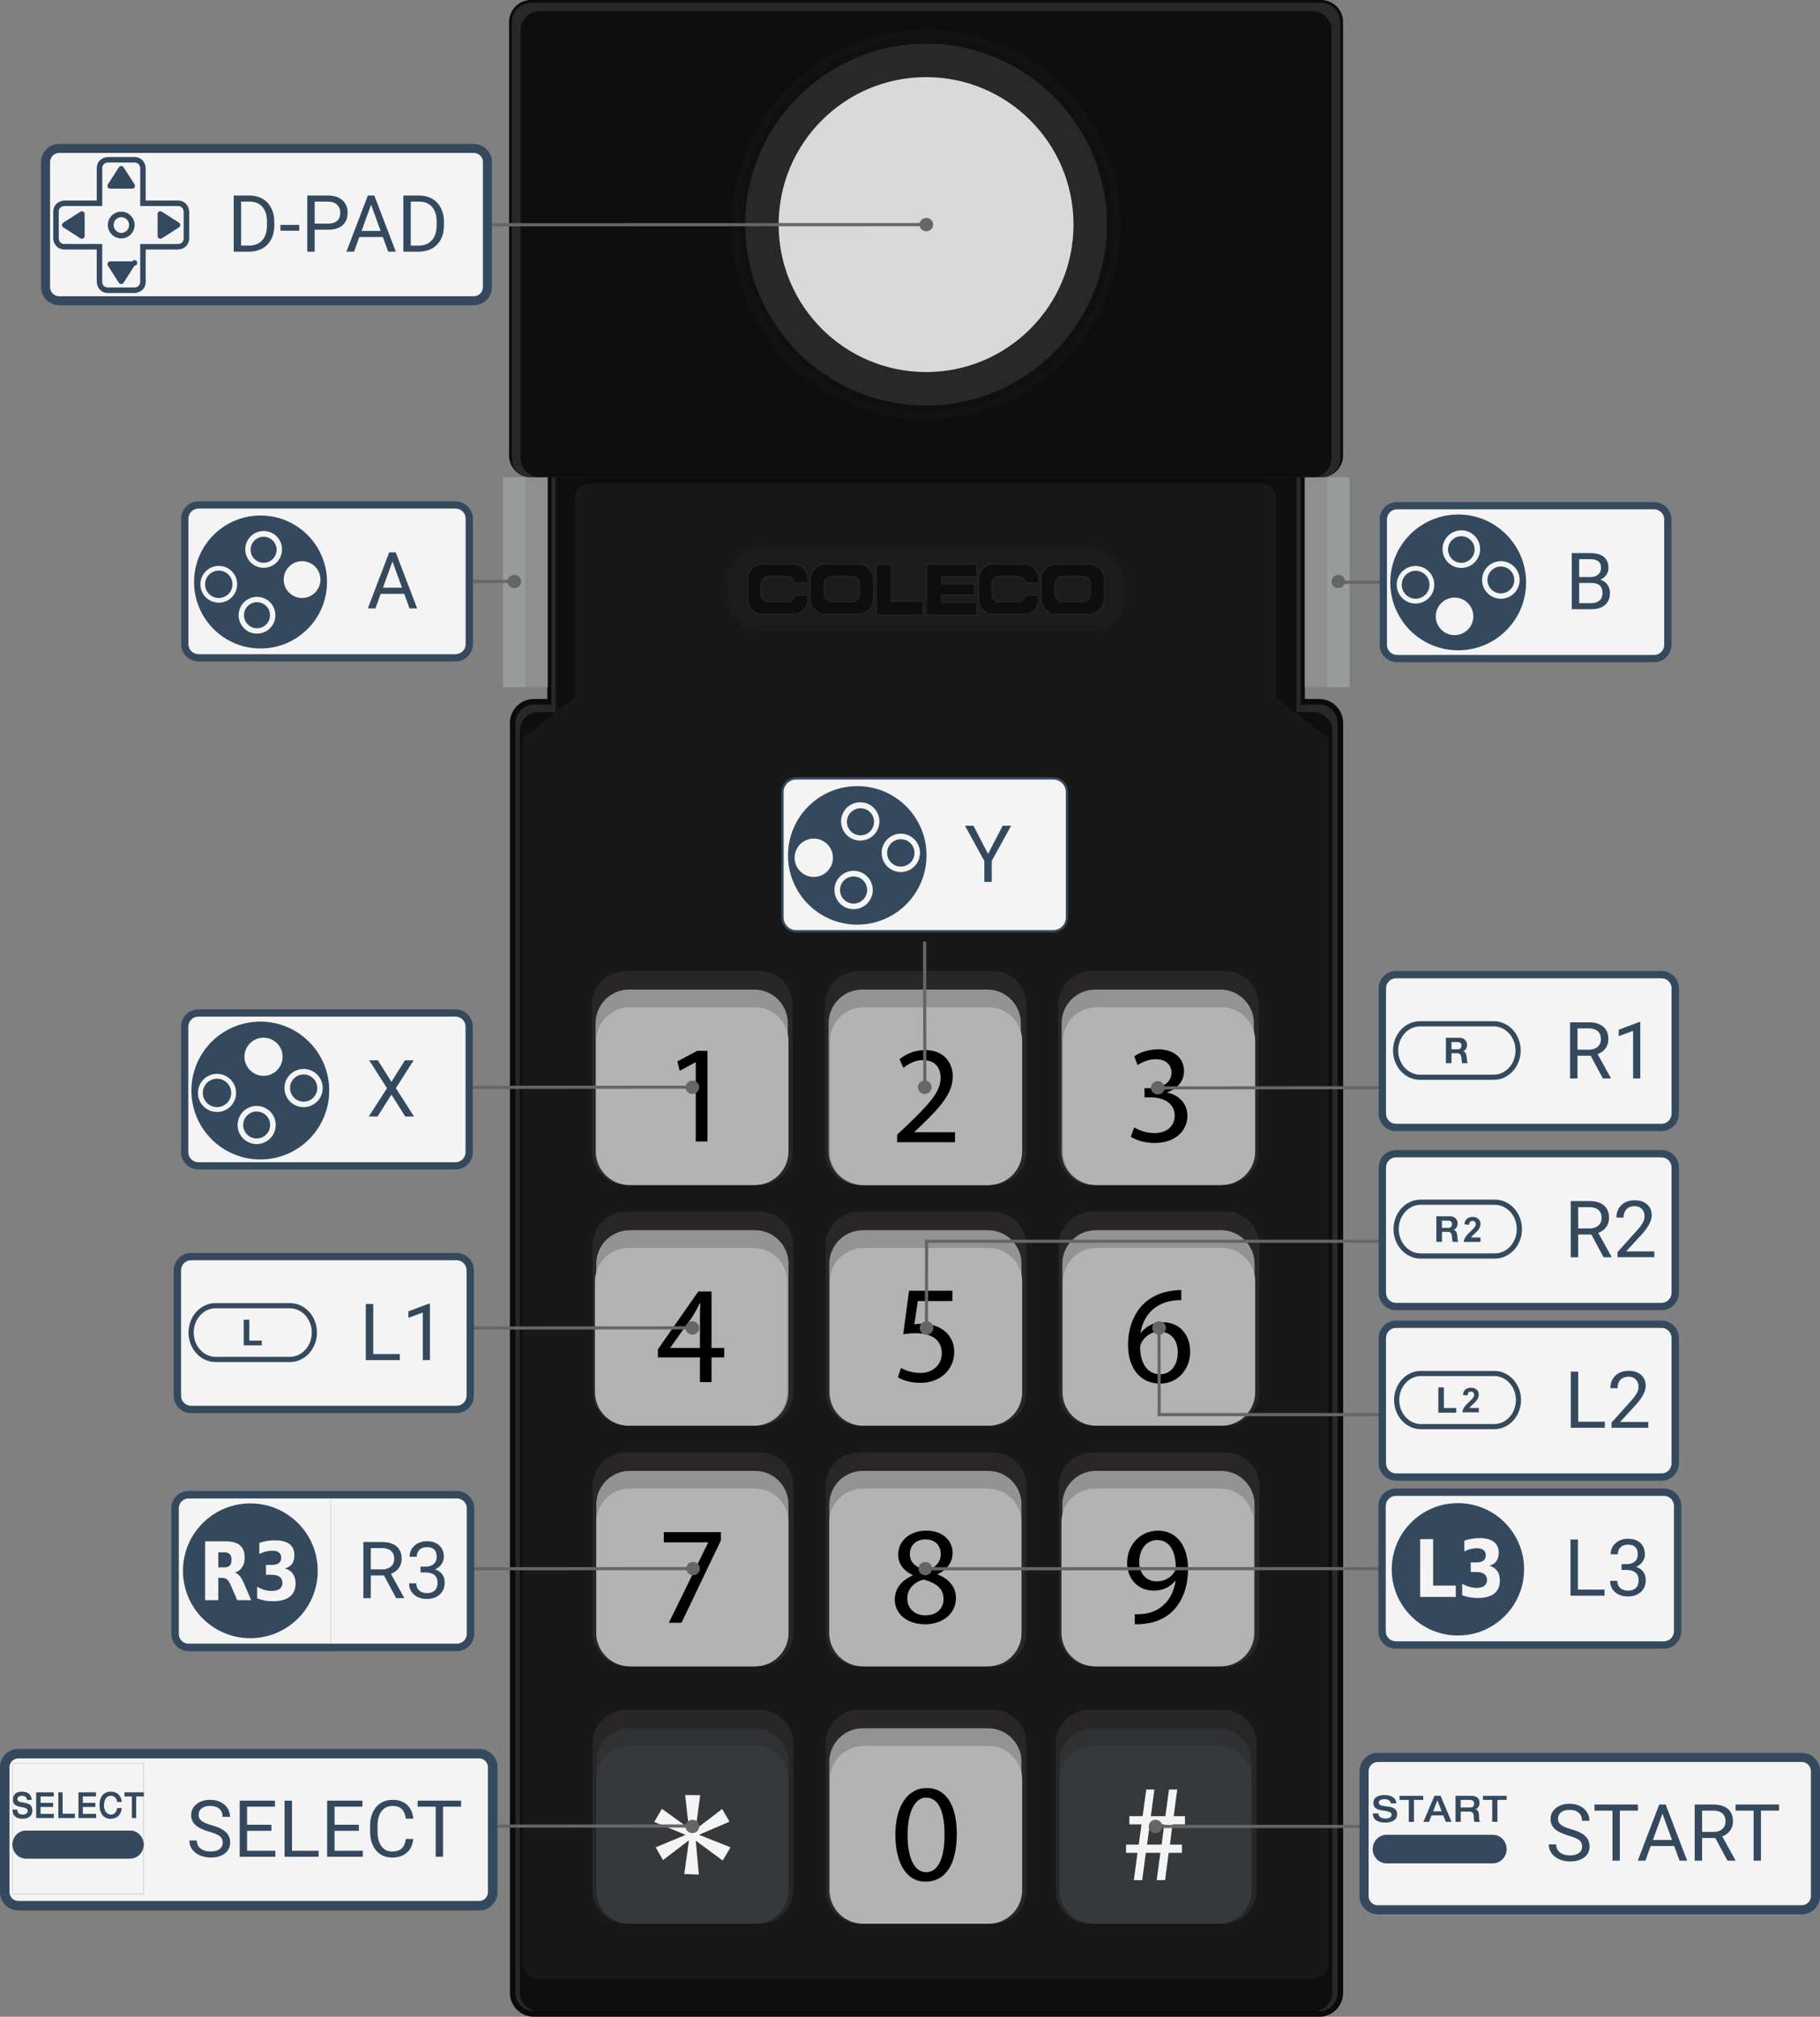 <svg enable-background="new 0 0 653.052 723.5" viewBox="0 0 653.052 723.5" xmlns="http://www.w3.org/2000/svg" xmlns:xlink="http://www.w3.org/1999/xlink"><rect x="0" y="0" width="653.052" height="723.5" fill="#808080" stroke="none"/><clipPath id="a"><path d="m68.543 366.495h49.542v49.542h-49.542z"/></clipPath><clipPath id="b"><path d="m68.543 366.495h49.542v49.542h-49.542z"/></clipPath><clipPath id="c"><path d="m69.505 184.934h47.789v47.788h-47.789z"/></clipPath><clipPath id="d"><path d="m69.505 184.934h47.789v47.788h-47.789z"/></clipPath><clipPath id="e"><path d="m498.731 184.575h48.807v48.807h-48.807z"/></clipPath><clipPath id="f"><path d="m498.731 184.575h48.807v48.807h-48.807z"/></clipPath><clipPath id="g"><path d="m282.623 282.01h49.787v49.786h-49.787z"/></clipPath><clipPath id="h"><path d="m282.623 282.01h49.787v49.786h-49.787z"/></clipPath><path d="m191.583 723.5c-4.756 0-8.625-3.869-8.625-8.625v-455.5c0-4.756 3.869-8.625 8.625-8.625h281.75c4.756 0 8.625 3.869 8.625 8.625v455.5c0 4.756-3.869 8.625-8.625 8.625z" fill="#0b0b0b"/><path d="m473.333 721.5h-281.75c-3.644 0-6.625-2.981-6.625-6.625v-455.5c0-3.644 2.981-6.625 6.625-6.625h281.75c3.644 0 6.625 2.981 6.625 6.625v455.5c0 3.644-2.981 6.625-6.625 6.625z" fill="#282828"/><path d="m180.541 171.25h8v75.25h-8z" fill="#989d9b"/><path d="m196.375 168.25h271.833v91.863h-271.833z" fill="#0b0b0b"/><path d="m197.875 169.75h268.833v88.863h-268.833z" fill="#282828"/><path d="m199.375 171.25h265.833v85.863h-265.833z" fill="#0e0e0e"/><path d="m182.666 163.375v-155.5c0-4.349 3.526-7.875 7.875-7.875h283.5c4.349 0 7.875 3.526 7.875 7.875v155.5c0 4.349-3.526 7.875-7.875 7.875h-283.5c-4.349 0-7.875-3.526-7.875-7.875z" fill="#0b0b0b"/><path d="m474.041 171.25h-283.5c-3.781 0-6.875-3.094-6.875-6.875v-156.5c0-3.781 3.094-6.875 6.875-6.875h283.5c3.781 0 6.875 3.094 6.875 6.875v156.5c0 3.781-3.093 6.875-6.875 6.875z" fill="#282828"/><path d="m470.916 171.25h-277.25c-3.781 0-6.875-3.094-6.875-6.875v-153.5c0-3.781 3.094-6.875 6.875-6.875h277.25c3.781 0 6.875 3.094 6.875 6.875v153.5c0 3.781-3.093 6.875-6.875 6.875z" fill="#0e0e0e"/><path d="m332.291 150.469c-38.543 0-69.9-31.357-69.9-69.9s31.357-69.9 69.9-69.9 69.9 31.357 69.9 69.9-31.357 69.9-69.9 69.9z" fill="#121212"/><path d="m332.291 147.469c-36.889 0-66.9-30.011-66.9-66.9s30.011-66.9 66.9-66.9 66.9 30.011 66.9 66.9-30.011 66.9-66.9 66.9z" fill="#0a0a0a"/><path d="m332.291 147.469c-36.889 0-66.9-30.011-66.9-66.9s30.011-66.9 66.9-66.9 66.9 30.011 66.9 66.9-30.011 66.9-66.9 66.9z" fill="#101010"/><path d="m332.291 145.462c-35.782 0-64.893-29.111-64.893-64.893s29.111-64.893 64.893-64.893 64.893 29.111 64.893 64.893c.001 35.782-29.111 64.893-64.893 64.893z" fill="#282829"/><circle cx="332.291" cy="80.569" fill="#d8d9d8" r="52.9"/><path d="m188.541 171.25h8v75.25h-8z" fill="#8e8f8e"/><path d="m476.208 171.25h8v75.25h-8z" fill="#989d9b"/><path d="m468.208 171.25h8v75.25h-8z" fill="#8e8f8e"/><path d="m471.416 721.5h-278.25c-3.644 0-6.625-2.981-6.625-6.625v-452.75c0-3.644 2.981-6.625 6.625-6.625h278.25c3.644 0 6.625 2.981 6.625 6.625v452.75c0 3.644-2.981 6.625-6.625 6.625z" fill="#0e0e0e"/><path d="m206.291 250.125v-71.875c.008-2.62 2.13-4.742 4.75-4.75h242c2.62.008 4.742 2.13 4.75 4.75v71.875l18.833 14.708v439.583c0 2.979-2.438 5.417-5.417 5.417h-278.332c-2.979 0-5.417-2.438-5.417-5.417v-439.583z" fill="#181818"/><path d="m272.425 425.109h-48c-6.6 0-12-5.4-12-12v-52.75c0-6.6 5.4-12 12-12h48c6.6 0 12 5.4 12 12v52.75c0 6.6-5.4 12-12 12z" fill="#282627"/><path d="m270.675 425.109h-44.964c-6.6 0-12-5.4-12-12v-46.112c0-6.6 5.4-12 12-12h44.964c6.6 0 12 5.4 12 12v46.112c0 6.6-5.4 12-12 12z" fill="#939393"/><path d="m270.925 425.109h-44.964c-6.6 0-12-5.4-12-12v-39.75c0-6.6 5.4-12 12-12h44.964c6.6 0 12 5.4 12 12v39.75c0 6.6-5.4 12-12 12z" fill="#b3b3b3"/><path d="m249.643 381.083h-.099l-5.651 3.05-.85-3.349 7.1-3.801h3.701v32.502h-4.201z"/><path d="m356.291 425.109h-48c-6.6 0-12-5.4-12-12v-52.75c0-6.6 5.4-12 12-12h48c6.6 0 12 5.4 12 12v52.75c0 6.6-5.4 12-12 12z" fill="#282627"/><path d="m354.541 425.109h-44.964c-6.6 0-12-5.4-12-12v-46.112c0-6.6 5.4-12 12-12h44.964c6.6 0 12 5.4 12 12v46.112c0 6.6-5.4 12-12 12z" fill="#939393"/><path d="m354.541 425.109h-44.964c-6.6 0-12-5.4-12-12v-39.75c0-6.6 5.4-12 12-12h44.964c6.6 0 12 5.4 12 12v39.75c0 6.6-5.4 12-12 12z" fill="#b3b3b3"/><path d="m356.041 425.109h-48c-6.6 0-12-5.4-12-12v-52.75c0-6.6 5.4-12 12-12h48c6.6 0 12 5.4 12 12v52.75c0 6.6-5.4 12-12 12z" fill="#282627"/><path d="m354.291 425.109h-44.964c-6.6 0-12-5.4-12-12v-46.112c0-6.6 5.4-12 12-12h44.964c6.6 0 12 5.4 12 12v46.112c0 6.6-5.4 12-12 12z" fill="#939393"/><path d="m354.773 425.109h-44.964c-6.6 0-12-5.4-12-12v-39.75c0-6.6 5.4-12 12-12h44.964c6.6 0 12 5.4 12 12v39.75c0 6.6-5.4 12-12 12z" fill="#b3b3b3"/><path d="m321.916 409.76v-2.7l3.5-3.3c8.251-7.9 12.051-12.15 12.101-17.051 0-3.301-1.6-6.4-6.45-6.4-2.95 0-5.4 1.55-6.9 2.8l-1.4-3.101c2.251-1.899 5.451-3.3 9.201-3.3 7 0 9.9 4.8 9.9 9.45 0 6.001-4.351 10.851-11.15 17.451l-2.601 2.45v.1h14.551v3.601z"/><path d="m439.658 425.109h-48c-6.6 0-12-5.4-12-12v-52.75c0-6.6 5.4-12 12-12h48c6.6 0 12 5.4 12 12v52.75c0 6.6-5.4 12-12 12z" fill="#282627"/><path d="m437.908 425.109h-44.964c-6.6 0-12-5.4-12-12v-46.112c0-6.6 5.4-12 12-12h44.964c6.6 0 12 5.4 12 12v46.112c0 6.6-5.4 12-12 12z" fill="#939393"/><path d="m438.39 425.109h-44.964c-6.6 0-12-5.4-12-12v-39.75c0-6.6 5.4-12 12-12h44.964c6.6 0 12 5.4 12 12v39.75c0 6.6-5.4 12-12 12z" fill="#b3b3b3"/><path d="m406.957 404.434c1.25.801 4.101 2.051 7.201 2.051 5.65 0 7.4-3.601 7.351-6.301-.051-4.55-4.15-6.5-8.401-6.5h-2.45v-3.3h2.45c3.2 0 7.251-1.65 7.251-5.501 0-2.6-1.65-4.9-5.7-4.9-2.601 0-5.101 1.15-6.501 2.15l-1.149-3.2c1.7-1.25 5-2.5 8.5-2.5 6.4 0 9.351 3.8 9.351 7.75 0 3.4-2.05 6.201-6.05 7.701v.1c4 .75 7.25 3.75 7.25 8.301 0 5.2-4.101 9.75-11.851 9.75-3.65 0-6.851-1.149-8.45-2.25z"/><path d="m272.675 511.442h-48c-6.6 0-12-5.4-12-12v-52.75c0-6.6 5.4-12 12-12h48c6.6 0 12 5.4 12 12v52.75c0 6.6-5.4 12-12 12z" fill="#282627"/><path d="m270.925 511.442h-44.964c-6.6 0-12-5.4-12-12v-46.112c0-6.6 5.4-12 12-12h44.964c6.6 0 12 5.4 12 12v46.112c0 6.6-5.4 12-12 12z" fill="#939393"/><path d="m270.441 511.442h-44.964c-6.6 0-12-5.4-12-12v-39.75c0-6.6 5.4-12 12-12h44.964c6.6 0 12 5.4 12 12v39.75c0 6.6-5.4 12-12 12z" fill="#b3b3b3"/><path d="m251.159 495.818v-8.851h-15.101v-2.899l14.501-20.752h4.75v20.251h4.551v3.4h-4.551v8.851zm0-12.251v-10.9c0-1.7.051-3.4.15-5.101l-.15-.05c-1 1.95-1.8 3.351-2.7 4.851l-7.95 11.101v.1h10.65z"/><path d="m356.291 511.442h-48c-6.6 0-12-5.4-12-12v-52.75c0-6.6 5.4-12 12-12h48c6.6 0 12 5.4 12 12v52.75c0 6.6-5.4 12-12 12z" fill="#282627"/><path d="m354.541 511.442h-44.964c-6.6 0-12-5.4-12-12v-46.112c0-6.6 5.4-12 12-12h44.964c6.6 0 12 5.4 12 12v46.112c0 6.6-5.4 12-12 12z" fill="#939393"/><path d="m354.773 511.442h-44.964c-6.6 0-12-5.4-12-12v-39.75c0-6.6 5.4-12 12-12h44.964c6.6 0 12 5.4 12 12v39.75c0 6.6-5.4 12-12 12z" fill="#b3b3b3"/><path d="m341.742 466.742h-12.4l-1.251 8.351c.751-.1 1.45-.2 2.65-.2 2.5 0 5.001.551 7.001 1.75 2.5 1.45 4.65 4.301 4.65 8.351 0 6.351-5.051 11.101-12.102 11.101-3.55 0-6.55-1-8.1-2l1.1-3.351c1.35.801 4 1.801 7 1.801 4.101 0 7.651-2.7 7.651-7.051 0-4.2-2.851-7.2-9.351-7.2-1.851 0-3.301.2-4.501.351l2.101-15.602h15.551v3.699z"/><path d="m439.908 511.442h-48c-6.6 0-12-5.4-12-12v-52.75c0-6.6 5.4-12 12-12h48c6.6 0 12 5.4 12 12v52.75c0 6.6-5.4 12-12 12z" fill="#282627"/><path d="m438.158 511.442h-44.964c-6.6 0-12-5.4-12-12v-46.112c0-6.6 5.4-12 12-12h44.964c6.6 0 12 5.4 12 12v46.112c0 6.6-5.4 12-12 12z" fill="#939393"/><path d="m438.39 511.442h-44.964c-6.6 0-12-5.4-12-12v-39.75c0-6.6 5.4-12 12-12h44.964c6.6 0 12 5.4 12 12v39.75c0 6.6-5.4 12-12 12z" fill="#b3b3b3"/><path d="m423.858 466.398c-.949 0-2 0-3.3.25-6.9 1.1-10.551 6.15-11.301 11.551h.101c1.55-2.15 4.3-3.851 7.9-3.851 5.75 0 9.801 4.2 9.801 10.551 0 5.95-4.051 11.45-10.852 11.45-6.9 0-11.45-5.4-11.45-13.851 0-6.351 2.25-11.45 5.5-14.65 2.7-2.65 6.301-4.301 10.401-4.801 1.3-.2 2.35-.3 3.199-.25zm-1.25 18.751c0-4.65-2.649-7.45-6.7-7.45-2.65 0-5.15 1.649-6.351 4-.295.59-.448 1.24-.449 1.9.1 5.399 2.55 9.4 7.15 9.4 3.8.001 6.35-3.199 6.35-7.85z"/><path d="m272.675 597.776h-48c-6.6 0-12-5.4-12-12v-52.75c0-6.6 5.4-12 12-12h48c6.6 0 12 5.4 12 12v52.75c0 6.6-5.4 12-12 12z" fill="#282627"/><path d="m270.925 597.776h-44.964c-6.6 0-12-5.4-12-12v-46.112c0-6.6 5.4-12 12-12h44.964c6.6 0 12 5.4 12 12v46.112c0 6.6-5.4 12-12 12z" fill="#939393"/><path d="m270.925 597.776h-44.964c-6.6 0-12-5.4-12-12v-39.75c0-6.6 5.4-12 12-12h44.964c6.6 0 12 5.4 12 12v39.75c0 6.6-5.4 12-12 12z" fill="#b3b3b3"/><path d="m258.694 549.65v2.9l-14.152 29.602h-4.55l14.101-28.752v-.1h-15.9v-3.65z"/><path d="m356.291 597.776h-48c-6.6 0-12-5.4-12-12v-52.75c0-6.6 5.4-12 12-12h48c6.6 0 12 5.4 12 12v52.75c0 6.6-5.4 12-12 12z" fill="#282627"/><path d="m354.541 597.776h-44.964c-6.6 0-12-5.4-12-12v-46.112c0-6.6 5.4-12 12-12h44.964c6.6 0 12 5.4 12 12v46.112c0 6.6-5.4 12-12 12z" fill="#939393"/><path d="m354.523 597.776h-44.964c-6.6 0-12-5.4-12-12v-39.75c0-6.6 5.4-12 12-12h44.964c6.6 0 12 5.4 12 12v39.75c0 6.6-5.4 12-12 12z" fill="#b3b3b3"/><path d="m321.066 573.901c0-4.05 2.449-6.95 6.4-8.7v-.2c-3.601-1.65-5.201-4.45-5.201-7.25 0-5.101 4.4-8.651 10.101-8.651 6.301 0 9.451 3.951 9.451 8.001 0 2.75-1.351 5.7-5.351 7.601v.149c4.051 1.551 6.551 4.501 6.551 8.401 0 5.7-4.851 9.45-11.101 9.45-6.751 0-10.85-4.05-10.85-8.801zm17.501-.199c0-3.9-2.751-5.851-7.15-7.051-3.801 1.05-5.851 3.6-5.851 6.7-.15 3.25 2.35 6.15 6.5 6.15 3.95.001 6.501-2.45 6.501-5.799zm-12.102-16.252c-.05 3.251 2.45 5.001 6.201 6.001 2.8-.95 4.9-2.95 4.9-5.9 0-2.601-1.501-5.301-5.501-5.301-3.599 0-5.6 2.4-5.6 5.2z"/><path d="m439.908 597.776h-48c-6.6 0-12-5.4-12-12v-52.75c0-6.6 5.4-12 12-12h48c6.6 0 12 5.4 12 12v52.75c0 6.6-5.4 12-12 12z" fill="#282627"/><path d="m438.158 597.776h-44.964c-6.6 0-12-5.4-12-12v-46.112c0-6.6 5.4-12 12-12h44.964c6.6 0 12 5.4 12 12v46.112c0 6.6-5.4 12-12 12z" fill="#939393"/><path d="m437.836 597.776h-44.964c-6.6 0-12-5.4-12-12v-39.75c0-6.6 5.4-12 12-12h44.964c6.6 0 12 5.4 12 12v39.75c0 6.6-5.4 12-12 12z" fill="#b3b3b3"/><path d="m407.18 579.068c.949.101 2.05 0 3.55-.149 2.5-.351 4.95-1.4 6.801-3.15 2.149-1.95 3.7-4.801 4.3-8.65h-.15c-1.85 2.25-4.399 3.5-7.7 3.5-5.8 0-9.551-4.4-9.551-9.951 0-6.15 4.45-11.551 11.101-11.551s10.751 5.4 10.751 13.701c0 7.15-2.4 12.151-5.601 15.251-2.5 2.45-5.95 3.95-9.45 4.351-1.601.25-3.05.3-4.05.25zm1.599-18.652c0 4.001 2.45 6.9 6.301 6.9 2.899 0 5.2-1.5 6.35-3.45.2-.399.45-.85.45-1.6 0-5.551-2.1-9.801-6.7-9.801-3.75.001-6.401 3.302-6.401 7.951z"/><path d="m272.675 690.109h-48c-6.6 0-12-5.4-12-12v-52.75c0-6.6 5.4-12 12-12h48c6.6 0 12 5.4 12 12v52.75c0 6.6-5.4 12-12 12z" fill="#282627"/><path d="m270.925 690.109h-44.964c-6.6 0-12-5.4-12-12v-46.112c0-6.6 5.4-12 12-12h44.964c6.6 0 12 5.4 12 12v46.112c0 6.6-5.4 12-12 12z" fill="#2f3133"/><path d="m270.925 690.109h-44.964c-6.6 0-12-5.4-12-12v-39.75c0-6.6 5.4-12 12-12h44.964c6.6 0 12 5.4 12 12v39.75c0 6.6-5.4 12-12 12z" fill="#36393b"/><path d="m251.243 643.999-1.611 11.948.116.202 9.368-7.2 2.638 4.569-10.842 4.646.077.134 11.143 4.407-2.809 4.756-9.527-7.039-.134.077 1.101 11.994-5.225-.208 1.65-11.881-.078-.134-9.205 7.017-2.638-4.568 10.546-4.387-.011-.174-11.047-4.55 2.74-4.717 9.518 6.866.134-.077-1.292-11.705z" fill="#f4f4f4"/><path d="m356.291 690.109h-48c-6.6 0-12-5.4-12-12v-52.75c0-6.6 5.4-12 12-12h48c6.6 0 12 5.4 12 12v52.75c0 6.6-5.4 12-12 12z" fill="#282627"/><path d="m354.541 690.109h-44.964c-6.6 0-12-5.4-12-12v-46.112c0-6.6 5.4-12 12-12h44.964c6.6 0 12 5.4 12 12v46.112c0 6.6-5.4 12-12 12z" fill="#939393"/><path d="m354.773 690.109h-44.964c-6.6 0-12-5.4-12-12v-39.75c0-6.6 5.4-12 12-12h44.964c6.6 0 12 5.4 12 12v39.75c0 6.6-5.4 12-12 12z" fill="#b3b3b3"/><path d="m343.317 657.884c0 11.05-4.101 17.15-11.301 17.15-6.351 0-10.65-5.95-10.751-16.7 0-10.901 4.7-16.901 11.301-16.901 6.851 0 10.751 6.101 10.751 16.451zm-17.651.5c0 8.45 2.601 13.25 6.601 13.25 4.5 0 6.65-5.25 6.65-13.55 0-8.001-2.05-13.201-6.601-13.201-3.849 0-6.65 4.651-6.65 13.501z"/><path d="m438.858 690.109h-48c-6.6 0-12-5.4-12-12v-52.75c0-6.6 5.4-12 12-12h48c6.6 0 12 5.4 12 12v52.75c0 6.6-5.4 12-12 12z" fill="#282627"/><path d="m437.108 690.109h-44.964c-6.6 0-12-5.4-12-12v-46.112c0-6.6 5.4-12 12-12h44.964c6.6 0 12 5.4 12 12v46.112c0 6.6-5.4 12-12 12z" fill="#2f3133"/><path d="m437.108 690.109h-44.964c-6.6 0-12-5.4-12-12v-39.75c0-6.6 5.4-12 12-12h44.964c6.6 0 12 5.4 12 12v39.75c0 6.6-5.4 12-12 12z" fill="#36393b"/><path d="m406.851 674.485 1.3-9.801h-4.1v-2.95h4.55l1-7.25h-4.351v-2.95h4.751l1.3-9.551h2.9l-1.25 9.551h5.2l1.3-9.551h2.95l-1.25 9.551h4.05v2.95h-4.5l-.899 7.25h4.3v2.95h-4.75l-1.301 9.801h-3l1.3-9.801h-5.2l-1.3 9.801zm9.95-12.751.95-7.25h-5.2l-.95 7.25z" fill="#f4f4f4"/><path d="m196.375 252.75h1.5v2.75h-1.5zm270.333 0h1.5v2.75h-1.5z" fill="#282828"/><path d="m391.208 226.5h-117.833c-6.6 0-12-5.4-12-12v-6c0-6.6 5.4-12 12-12h117.833c6.6 0 12 5.4 12 12v6c0 6.6-5.4 12-12 12z" fill="#1c1c1c"/><path d="m314.153 220.933v-18.84h5.998v13.373h11.35v5.467z" fill="#232323"/><path d="m319.651 215.966h11.35v4.467h-16.348v-17.84h4.998z" fill="#0e0e0e"/><path d="m332.1 220.933v-18.84h18.728v5.066h-12.73v2.049h11.843v4.53h-11.843v2.156h12.73v5.039z" fill="#232323"/><path d="m332.6 202.593h17.727v4.066h-12.729v3.049h11.843v3.53h-11.843v3.156h12.729v4.039h-17.727z" fill="#0e0e0e"/><path d="m295.966 220.638c-3.036 0-5.506-2.646-5.506-5.9v-6.771c0-3.253 2.47-5.9 5.506-5.9h12.237c3.036 0 5.506 2.647 5.506 5.9v6.771c0 3.253-2.47 5.9-5.506 5.9zm2.424-13.571c-1.301 0-2.36 1.16-2.36 2.586v3.4c0 1.426 1.059 2.585 2.36 2.585h7.39c1.302 0 2.361-1.16 2.361-2.585v-3.4c0-1.426-1.059-2.586-2.361-2.586z" fill="#232323"/><path d="m308.203 202.567h-12.237c-2.765 0-5.006 2.418-5.006 5.4v6.771c0 2.982 2.241 5.4 5.006 5.4h12.237c2.765 0 5.006-2.418 5.006-5.4v-6.771c0-2.982-2.241-5.4-5.006-5.4zm.437 10.486c0 1.704-1.281 3.086-2.861 3.086h-7.39c-1.58 0-2.861-1.382-2.861-3.086v-3.4c0-1.704 1.281-3.086 2.861-3.086h7.39c1.58 0 2.861 1.382 2.861 3.086z" fill="#0e0e0e"/><path d="m273.297 220.638c-2.899 0-5.257-2.646-5.257-5.9v-6.771c0-3.253 2.358-5.9 5.257-5.9h11.627c2.898 0 5.257 2.647 5.257 5.9v1.457h-5.325l-.084-.396c-.247-1.155-1.131-1.962-2.15-1.962h-7.022c-1.223 0-2.218 1.16-2.218 2.586v3.4c0 1.426.995 2.585 2.218 2.585h7.022c1.019 0 1.903-.807 2.15-1.961l.084-.396h5.325v1.457c0 3.253-2.358 5.9-5.257 5.9z" fill="#232323"/><path d="m285.261 213.781c-.289 1.352-1.359 2.357-2.639 2.357h-7.022c-1.501 0-2.718-1.382-2.718-3.086v-3.4c0-1.704 1.217-3.086 2.718-3.086h7.022c1.28 0 2.35 1.005 2.639 2.357h4.421v-.957c0-2.982-2.13-5.4-4.757-5.4h-11.628c-2.627 0-4.757 2.418-4.757 5.4v6.771c0 2.982 2.13 5.4 4.757 5.4h11.628c2.627 0 4.757-2.418 4.757-5.4v-.957h-4.421z" fill="#0e0e0e"/><path d="m378.8 220.638c-3.036 0-5.507-2.646-5.507-5.9v-6.771c0-3.253 2.471-5.9 5.507-5.9h12.236c3.036 0 5.506 2.647 5.506 5.9v6.771c0 3.253-2.47 5.9-5.506 5.9zm2.423-13.571c-1.302 0-2.36 1.16-2.36 2.586v3.4c0 1.426 1.059 2.585 2.36 2.585h7.39c1.302 0 2.361-1.16 2.361-2.585v-3.4c0-1.426-1.06-2.586-2.361-2.586z" fill="#232323"/><path d="m391.036 202.567h-12.237c-2.765 0-5.006 2.418-5.006 5.4v6.771c0 2.982 2.241 5.4 5.006 5.4h12.237c2.765 0 5.006-2.418 5.006-5.4v-6.771c.001-2.982-2.241-5.4-5.006-5.4zm.438 10.486c0 1.704-1.281 3.086-2.861 3.086h-7.39c-1.58 0-2.861-1.382-2.861-3.086v-3.4c0-1.704 1.281-3.086 2.861-3.086h7.39c1.58 0 2.861 1.382 2.861 3.086z" fill="#0e0e0e"/><path d="m356.13 220.638c-2.898 0-5.257-2.646-5.257-5.9v-6.771c0-3.253 2.358-5.9 5.257-5.9h11.628c2.898 0 5.257 2.647 5.257 5.9v1.457h-5.325l-.085-.396c-.247-1.155-1.131-1.962-2.149-1.962h-7.022c-1.223 0-2.218 1.16-2.218 2.586v3.4c0 1.426.995 2.585 2.218 2.585h7.022c1.019 0 1.902-.807 2.149-1.961l.085-.396h5.325v1.457c0 3.253-2.358 5.9-5.257 5.9z" fill="#232323"/><path d="m368.094 213.781c-.289 1.352-1.359 2.357-2.639 2.357h-7.022c-1.501 0-2.718-1.382-2.718-3.086v-3.4c0-1.704 1.217-3.086 2.718-3.086h7.022c1.28 0 2.35 1.005 2.639 2.357h4.421v-.957c0-2.982-2.13-5.4-4.757-5.4h-11.628c-2.627 0-4.757 2.418-4.757 5.4v6.771c0 2.982 2.13 5.4 4.757 5.4h11.628c2.627 0 4.757-2.418 4.757-5.4v-.957h-4.421z" fill="#0e0e0e"/><g fill="#666"><ellipse cx="332.375" cy="80.569" rx="2.453" ry="2.4"/><ellipse cx="184.541" cy="208.602" rx="2.453" ry="2.4"/><ellipse cx="480.208" cy="208.602" rx="2.453" ry="2.4"/><path d="m184.541 208.568-17.935.068"/><path d="m184.539 208.001-17.935.068.004 1.133 17.936-.067"/><path d="m498.144 208.841-17.936.068"/><path d="m498.141 208.274-17.935.068.005 1.133 17.935-.067"/><ellipse cx="248.443" cy="390.053" rx="2.453" ry="2.4"/><ellipse cx="331.81" cy="390.053" rx="2.453" ry="2.4"/><ellipse cx="415.426" cy="390.234" rx="2.453" ry="2.4"/><ellipse cx="248.443" cy="476.386" rx="2.453" ry="2.4"/><ellipse cx="332.458" cy="476.386" rx="2.453" ry="2.4"/><ellipse cx="415.908" cy="476.386" rx="2.453" ry="2.4"/><ellipse cx="248.675" cy="562.72" rx="2.453" ry="2.4"/><ellipse cx="332.016" cy="562.72" rx="2.453" ry="2.4"/><ellipse cx="248.443" cy="655.219" rx="2.453" ry="2.4"/><ellipse cx="414.626" cy="655.219" rx="2.453" ry="2.4"/><path d="m332.375 80.569-165.769.068"/><path d="m332.375 80.003-165.769.067v1.134l165.769-.068"/><path d="m248.193 390.019-81.587.068"/><path d="m248.193 389.453-81.587.067.001 1.134 81.587-.068"/><path d="m331.776 337.753.067 52.481"/><path d="m331.209 337.754.068 52.481 1.133-.002-.068-52.48"/><path d="m497.013 390.2-81.587.068"/><path d="m497.013 389.633-81.587.068.001 1.133 81.587-.067"/><path d="m415.356 508.042h82.788v-1.133h-82.788"/><path d="m248.152 476.353-81.587.067"/><path d="m248.152 475.786-81.587.068.001 1.133 81.587-.068"/><path d="m415.874 476.386.068 31.09"/><path d="m415.307 476.388.068 31.089 1.133-.003-.067-31.089m-84.535-30.521h166.238v-1.133h-166.238m.586.566-.068 31.089"/><path d="m331.925 445.296-.067 31.089 1.133.003.068-31.09m165.085 117.422-166.081.067m166.08-.634-166.08.068v1.133l166.081-.068m-249.469-.566-82.069.067m82.068-.634-82.068.068.001 1.133 82.068-.068m-.232 91.767-81.837.068m81.837-.635-81.837.068.001 1.133 81.837-.067m166.182.166h83.518v-1.134h-83.518"/></g><path d="m163.432 363.396h-92.252c-2.713.001-4.912 2.2-4.913 4.913v45.02c.001 2.713 2.2 4.912 4.913 4.913h92.252c2.712 0 4.911-2.199 4.911-4.911v-.001-45.02c.001-2.712-2.198-4.912-4.91-4.913-.001-.001-.001-.001-.001-.001" fill="#f4f4f4"/><path d="m71.18 363.396v1.297h92.252c1.995.003 3.611 1.619 3.614 3.614v45.02c-.003 1.995-1.619 3.611-3.614 3.614h-92.252c-1.995-.003-3.611-1.619-3.614-3.614v-45.02c.003-1.995 1.619-3.611 3.614-3.614v-2.595c-3.429.001-6.209 2.781-6.21 6.21v45.02c.001 3.429 2.781 6.209 6.21 6.21h92.252c3.429-.001 6.209-2.781 6.21-6.21v-45.02c-.001-3.429-2.781-6.209-6.21-6.21h-92.252z" fill="#35495e"/><path d="m140.453 388.111 4.828-7.721h3.126l-6.363 9.989 6.516 10.156h-3.154l-4.953-7.859-4.982 7.859h-3.141l6.531-10.156-6.379-9.989h3.113z" fill="#35495e"/><path clip-path="url(#a)" d="m108.955 397.17c-3.779.022-6.861-3.024-6.883-6.803s3.024-6.861 6.803-6.883h.082c3.779.001 6.843 3.065 6.842 6.845 0 3.778-3.065 6.842-6.844 6.841zm-14.397-11.225c-3.779 0-6.843-3.064-6.843-6.843s3.064-6.843 6.843-6.843 6.843 3.064 6.843 6.843c-.001 3.78-3.064 6.843-6.843 6.843m-2.465 24.481c-3.779 0-6.842-3.063-6.842-6.842s3.063-6.842 6.842-6.842 6.842 3.063 6.842 6.842-3.064 6.842-6.842 6.842m-14.222-11.51c-3.779 0-6.842-3.063-6.842-6.842s3.063-6.842 6.842-6.842 6.842 3.063 6.842 6.842-3.064 6.842-6.842 6.842m15.537-32.421c-13.656 0-24.727 11.07-24.727 24.727s11.071 24.727 24.727 24.727 24.727-11.071 24.727-24.727c.001-13.658-11.07-24.727-24.727-24.727" fill="#35495e"/><path clip-path="url(#b)" d="m113.839 390.328c.001 2.697-2.185 4.885-4.883 4.885-2.697.001-4.885-2.185-4.885-4.883-.001-2.697 2.185-4.885 4.883-4.885 2.697-.001 4.884 2.185 4.885 4.883m-16.909 13.257c0 2.672-2.166 4.837-4.837 4.837s-4.837-2.166-4.837-4.837 2.166-4.837 4.837-4.837 4.837 2.166 4.837 4.837m-13.965-11.511c0 2.815-2.282 5.097-5.097 5.097s-5.097-2.282-5.097-5.097 2.282-5.097 5.097-5.097 5.097 2.282 5.097 5.097" fill="#35495e"/><path d="m596.191 349.637h-95.261c-2.712 0-4.911 2.199-4.911 4.911v45.01c0 2.712 2.199 4.911 4.911 4.911h95.261c2.713 0 4.911-2.199 4.911-4.911v-45.01c0-2.712-2.199-4.911-4.911-4.911z" fill="#f4f4f4"/><path d="m500.93 349.637v1.317h95.26c1.984.003 3.592 1.611 3.594 3.595v45.01c-.003 1.984-1.61 3.592-3.594 3.595h-95.26c-1.984-.003-3.592-1.611-3.595-3.595v-45.01c.003-1.984 1.611-3.592 3.595-3.595v-2.634c-3.439 0-6.227 2.788-6.227 6.227v45.01c0 3.439 2.788 6.227 6.227 6.227h95.26c3.439 0 6.227-2.788 6.227-6.227v-45.01c0-3.439-2.788-6.227-6.227-6.227h-95.26z" fill="#35495e"/><path d="m570.769 378.741h-4.732v8.15h-2.67v-20.145h6.669c2.268 0 4.012.516 5.23 1.55 1.227 1.034 1.841 2.536 1.841 4.511 0 1.254-.342 2.348-1.024 3.279-.673.932-1.615 1.628-2.822 2.089l4.732 8.55v.166h-2.851zm-4.732-2.173h4.082c1.32 0 2.366-.342 3.141-1.024.784-.682 1.177-1.596 1.177-2.739 0-1.245-.373-2.2-1.121-2.864-.738-.664-1.808-1.001-3.21-1.01h-4.068v7.637zm22.526 10.321h-2.574v-17.06l-5.161 1.897v-2.324l7.333-2.753h.402zm-67.741-13.04h2.198c.892 0 1.381.386 1.381 1.264 0 .923-.49 1.31-1.381 1.31h-2.198zm-2.002 7.571h2.002v-3.567h2.009c1.009 0 1.381.423 1.52 1.382.101.728.075 1.612.318 2.187h2.003c-.357-.512-.345-1.582-.387-2.161-.064-.919-.339-1.88-1.322-2.136 0 0 1.442-.374 1.442-2.315 0-1.382-1.036-2.517-2.67-2.517h-4.918z" fill="#35495e"/><path d="m536.001 368.212c4.299 0 7.795 3.88 7.795 8.646 0 4.777-3.497 8.666-7.795 8.666h-26.566c-4.267-.038-7.736-3.926-7.736-8.666 0-4.729 3.471-8.61 7.721-8.646zm0-1.854h-26.581c-5.291.046-9.574 4.722-9.574 10.5 0 5.782 4.284 10.471 9.574 10.52h26.581c5.33 0 9.649-4.711 9.649-10.52 0-5.807-4.32-10.5-9.649-10.5z" fill="#35495e"/><path d="m597.058 535.305h-96.229c-2.712 0-4.91 2.198-4.91 4.91v45.007c0 2.712 2.198 4.91 4.91 4.91h96.229c2.712 0 4.91-2.198 4.91-4.91v-45.006c.001-2.712-2.197-4.911-4.909-4.911-.001 0-.001 0-.001 0" fill="#f4f4f4"/><path d="m500.829 535.305v1.322h96.227c1.98.003 3.585 1.608 3.588 3.588v45.007c-.003 1.98-1.608 3.585-3.588 3.588h-96.227c-1.98-.003-3.585-1.608-3.588-3.588v-45.007c.003-1.98 1.608-3.585 3.588-3.588v-2.644c-3.442.001-6.233 2.791-6.234 6.234v45.007c.001 3.442 2.791 6.233 6.234 6.233h96.227c3.442-.001 6.233-2.791 6.233-6.233v-45.007c-.001-3.442-2.791-6.233-6.233-6.233h-96.227z" fill="#35495e"/><path d="m566.193 570.265h9.547v2.172h-12.217v-20.145h2.67zm15.662-9.145h1.923c1.209-.018 2.158-.337 2.851-.954.692-.617 1.037-1.452 1.037-2.504 0-2.361-1.177-3.542-3.528-3.542-1.106 0-1.993.318-2.656.954-.655.627-.983 1.463-.983 2.504h-2.56c0-1.595.581-2.92 1.743-3.971 1.171-1.061 2.656-1.591 4.455-1.591 1.901 0 3.39.503 4.469 1.508s1.618 2.402 1.618 4.192c0 .876-.286 1.725-.858 2.545-.563.82-1.333 1.434-2.31 1.841 1.106.351 1.96.932 2.56 1.743.608.811.913 1.803.913 2.974 0 1.808-.59 3.242-1.771 4.303-1.18 1.061-2.717 1.591-4.607 1.591-1.892 0-3.431-.512-4.622-1.535-1.18-1.024-1.771-2.375-1.771-4.053h2.574c0 1.061.346 1.91 1.037 2.545.692.637 1.618.954 2.781.954 1.236 0 2.181-.322 2.837-.969.655-.646.983-1.573.983-2.781 0-1.171-.36-2.071-1.079-2.698s-1.758-.95-3.114-.969h-1.923v-2.089zm-58.727-21.886c-13.117 0-23.746 10.631-23.746 23.746 0 13.118 10.629 23.746 23.746 23.746s23.746-10.629 23.746-23.746c0-13.112-10.632-23.746-23.746-23.746zm7.661 12.542c2.333 0 4.064.452 5.218 1.34 1.162.879 1.772 2.198 1.772 3.974 0 1.212-.308 2.192-.862 2.968-.554.768-1.36 1.313-2.441 1.628 1.21.36 2.151 1.018 2.777 1.915.633.888.91 2.022.91 3.4 0 2.053-.647 3.619-2.011 4.692-1.362 1.063-3.371 1.58-5.984 1.58-.922 0-1.846-.064-2.777-.239-.931-.171-1.844-.428-2.729-.766v-4.117c.817.465 1.684.834 2.586 1.101.858.25 1.664.383 2.49.383 1.227 0 2.175-.227 2.825-.718.658-.49 1.005-1.191 1.005-2.106 0-.944-.331-1.673-1.005-2.154-.666-.49-1.661-.718-2.968-.718h-1.867v-3.446h1.963c1.162 0 2.016-.207 2.586-.623.569-.425.862-1.054.862-1.915 0-.796-.261-1.433-.814-1.867-.554-.434-1.335-.671-2.345-.671-.746 0-1.537.094-2.298.287-.779.204-1.534.493-2.25.862v-3.878c.892-.291 1.804-.516 2.729-.671.867-.151 1.746-.232 2.628-.241zm-21.208.384h4.644v16.66h8.138v4.069h-12.782z" fill="#35495e"/><path d="m163.473 181.146h-92.252c-2.712 0-4.911 2.199-4.911 4.911v.001 45.02c0 2.712 2.199 4.911 4.911 4.911h92.252c2.713 0 4.912-2.199 4.913-4.911v-45.02c-.001-2.713-2.201-4.912-4.913-4.912" fill="#f4f4f4"/><path d="m71.221 181.146v1.297h92.252c1.995.003 3.611 1.619 3.614 3.614v45.02c-.003 1.995-1.619 3.611-3.614 3.614h-92.252c-1.995-.003-3.611-1.619-3.614-3.614v-45.02c.003-1.995 1.619-3.611 3.614-3.614v-2.595c-3.43 0-6.21 2.78-6.21 6.21v45.02c.001 3.429 2.781 6.209 6.21 6.21h92.252c3.429-.001 6.209-2.781 6.21-6.21v-45.02c0-3.43-2.78-6.21-6.21-6.21h-92.252z" fill="#35495e"/><path d="m145.045 213.028h-8.44l-1.895 5.257h-2.739l7.692-20.145h2.324l7.706 20.145h-2.726c.001 0-1.922-5.257-1.922-5.257zm-7.637-2.186h6.848l-3.431-9.422z" fill="#35495e"/><path clip-path="url(#c)" d="m108.485 214.523c-3.645.051-6.64-2.863-6.691-6.508s2.863-6.64 6.508-6.691c.062-.001.123-.001.185 0 3.645.055 6.555 3.054 6.5 6.699-.054 3.568-2.934 6.447-6.502 6.5m-13.886-10.828c-3.644 0-6.599-2.954-6.599-6.599 0-3.644 2.954-6.599 6.599-6.599s6.599 2.954 6.599 6.599c-.001 3.645-2.955 6.599-6.599 6.599zm-2.378 23.615c-3.644 0-6.599-2.954-6.599-6.599s2.954-6.599 6.599-6.599c3.644 0 6.599 2.954 6.599 6.599s-2.955 6.599-6.599 6.599m-13.719-11.103c-3.644 0-6.599-2.954-6.599-6.599 0-3.644 2.954-6.599 6.599-6.599 3.644-.001 6.598 2.953 6.599 6.596v.001c.001 3.644-2.951 6.599-6.595 6.6-.001.001-.003.001-.004.001m14.988-31.273c-13.173 0-23.852 10.678-23.852 23.852 0 13.173 10.679 23.852 23.852 23.852s23.852-10.679 23.852-23.852c0-13.174-10.679-23.852-23.852-23.852" fill="#35495e"/><path clip-path="url(#d)" d="m96.887 220.71c-.001 2.578-2.091 4.668-4.67 4.667-2.578-.001-4.668-2.091-4.667-4.67.001-2.578 2.091-4.668 4.67-4.667 2.578.001 4.667 2.092 4.667 4.67m-13.47-11.103c.001 2.715-2.199 4.918-4.914 4.919s-4.918-2.199-4.919-4.914c0-.002 0-.003 0-.005.001-2.715 2.204-4.916 4.919-4.914 2.714.001 4.913 2.2 4.914 4.914m15.839-12.379c0 2.578-2.089 4.667-4.667 4.667s-4.667-2.089-4.667-4.667c0-2.577 2.089-4.667 4.667-4.667s4.667 2.089 4.667 4.667" fill="#35495e"/><path d="m593.53 181.419h-92.252c-2.713.001-4.912 2.2-4.913 4.913v45.02c0 2.712 2.199 4.911 4.911 4.911h.001 92.252c2.713 0 4.912-2.199 4.913-4.911v-45.02c0-2.714-2.2-4.913-4.912-4.913" fill="#f4f4f4"/><path d="m501.278 181.419v1.297h92.252c1.995.003 3.611 1.619 3.614 3.614v45.02c-.003 1.995-1.619 3.611-3.614 3.614h-92.252c-1.995-.003-3.611-1.619-3.614-3.614v-45.02c.003-1.995 1.619-3.611 3.614-3.614v-2.595c-3.429.001-6.209 2.781-6.21 6.21v45.02c.001 3.429 2.781 6.209 6.21 6.21h92.252c3.429-.001 6.209-2.781 6.21-6.21v-45.02c0-3.43-2.78-6.21-6.21-6.21h-92.252z" fill="#35495e"/><path d="m563.978 218.558v-20.145h6.586c2.187 0 3.828.452 4.926 1.356 1.106.904 1.66 2.241 1.66 4.012.013.9-.268 1.779-.802 2.504-.534.719-1.264 1.278-2.187 1.674 1.088.304 1.946.885 2.574 1.743.637.849.954 1.863.954 3.043 0 1.808-.586 3.228-1.758 4.261-1.171 1.033-2.827 1.55-4.967 1.55h-6.986zm2.657-9.422v7.25h4.386c1.236 0 2.209-.318 2.92-.954.719-.646 1.079-1.531 1.079-2.656 0-2.426-1.32-3.639-3.957-3.639h-4.428zm0-2.131h4.012c1.162 0 2.089-.29 2.781-.872.701-.581 1.052-1.37 1.052-2.366 0-1.106-.322-1.91-.968-2.408-.646-.507-1.628-.761-2.947-.761h-3.929z" fill="#35495e"/><path clip-path="url(#e)" d="m538.543 214.796c-3.723-.001-6.741-3.02-6.741-6.743.001-3.723 3.02-6.741 6.743-6.74s6.741 3.02 6.74 6.743c.001 3.723-3.018 6.741-6.742 6.74m-14.184-11.059c-3.723.004-6.743-3.011-6.747-6.734s3.011-6.743 6.734-6.747h.013c3.723.004 6.738 3.024 6.734 6.747-.003 3.718-3.016 6.731-6.734 6.734m-2.428 24.119c-3.723.004-6.743-3.011-6.747-6.734s3.011-6.743 6.734-6.747h.013c3.723.004 6.738 3.024 6.734 6.747-.004 3.718-3.017 6.73-6.734 6.734m-14.012-11.34c-3.723.004-6.743-3.011-6.747-6.734s3.011-6.743 6.734-6.747h.013c3.723.004 6.738 3.024 6.734 6.747-.003 3.718-3.016 6.731-6.734 6.734m15.308-31.94c-13.454 0-24.361 10.906-24.361 24.361 0 13.454 10.907 24.361 24.361 24.361s24.361-10.907 24.361-24.361c0-13.455-10.908-24.361-24.361-24.361" fill="#35495e"/><path clip-path="url(#f)" d="m543.356 208.054c0 2.658-2.154 4.814-4.813 4.814-2.658 0-4.814-2.154-4.814-4.813 0-2.658 2.154-4.814 4.813-4.814 2.658 0 4.814 2.155 4.814 4.813m-30.416 1.722c0 2.773-2.248 5.021-5.021 5.022-2.773-.044-4.985-2.329-4.941-5.102.043-2.71 2.23-4.897 4.941-4.941 2.773.001 5.02 2.248 5.021 5.021m16.177-12.643c0 2.632-2.134 4.766-4.766 4.766s-4.766-2.134-4.766-4.766 2.134-4.766 4.766-4.766 4.766 2.134 4.766 4.766" fill="#35495e"/><path d="m170.006 53.248h-148.765c-2.703 0-4.894 2.191-4.894 4.894v44.855c0 2.703 2.191 4.895 4.894 4.895h148.767c2.703 0 4.895-2.191 4.895-4.895v-44.854c-.002-2.704-2.193-4.895-4.897-4.895" fill="#f4f4f4"/><path d="m21.241 53.248v1.615h148.767c1.81.003 3.277 1.47 3.28 3.28v44.855c-.003 1.81-1.47 3.277-3.28 3.28h-148.767c-1.81-.003-3.277-1.47-3.28-3.28v-44.855c.003-1.81 1.47-3.277 3.28-3.28v-3.229c-3.594 0-6.508 2.914-6.508 6.508v44.855c0 3.594 2.914 6.508 6.508 6.508h148.767c3.594 0 6.508-2.914 6.508-6.508v-44.854c0-3.594-2.914-6.508-6.508-6.508h-148.767z" fill="#35495e"/><path d="m48.174 105.114h-9.361c-3.013 0-4.105-2.457-4.105-4.108v-11.494h-11.498c-3.015 0-4.108-2.457-4.108-4.108v-9.36c0-3.013 2.458-4.107 4.108-4.107h11.497v-11.496c0-3.015 2.454-4.108 4.105-4.108h9.361c3.015 0 4.108 2.458 4.108 4.108v11.496h11.493c1.581 0 2.835.692 3.533 1.949.273.494.601 1.464.564 2.158h.01v9.36c0 3.015-2.456 4.108-4.108 4.108h-11.491v11.495c.001 3.013-2.456 4.107-4.108 4.107zm-24.964-31.205c-.495.008-2.133.183-2.133 2.132v9.36c.008.495.183 2.133 2.133 2.133h13.471v13.469c.007.495.183 2.133 2.131 2.133h9.357c.506-.008 2.137-.187 2.137-2.133v-13.467h13.468c.495-.008 2.133-.185 2.133-2.133v-9.374c-.007-.378-.147-2.118-2.132-2.118h-13.465v-13.471c-.008-.495-.183-2.133-2.133-2.133h-9.361c-.495.008-2.131.183-2.131 2.133v13.469z" fill="#35495e"/><path d="m43.497 85.53c-2.652-.004-4.801-2.154-4.803-4.806.003-2.652 2.152-4.801 4.803-4.805 2.652.003 4.802 2.152 4.805 4.805-.003 2.653-2.152 4.803-4.805 4.806zm0-7.636c-1.563.058-2.784 1.372-2.726 2.936.055 1.482 1.244 2.671 2.726 2.726 1.563-.002 2.829-1.269 2.83-2.831-.002-1.563-1.268-2.829-2.83-2.831zm-.002-17.372-3.956 6.166h7.914z" fill="#35495e"/><path d="m47.453 67.674h-7.914c-.546-.001-.987-.444-.987-.989 0-.189.054-.373.156-.532l3.956-6.166c.363-.567 1.299-.565 1.661 0l3.958 6.166c.295.458.163 1.069-.295 1.364-.16.103-.346.158-.535.157zm-6.108-1.974h4.3l-2.152-3.35zm-18.128 15.024 6.166 3.955v-7.912z" fill="#35495e"/><path d="m29.383 85.666c-.189 0-.374-.054-.533-.156l-6.166-3.955c-.459-.295-.591-.907-.296-1.366.076-.119.177-.219.296-.296l6.166-3.957c.459-.294 1.071-.161 1.365.299.102.159.156.343.156.532v7.912c0 .545-.442.987-.987.987-.001 0-.001 0-.001 0zm-4.338-4.942 3.35 2.149v-4.298zm38.655-.002-6.167-3.956v7.912z" fill="#35495e"/><path d="m57.534 85.666c-.545-.001-.986-.442-.987-.987v-7.912c0-.36.196-.693.515-.866.317-.175.704-.162 1.008.035l6.167 3.956c.459.295.591.907.296 1.366-.076.119-.177.219-.296.296l-6.169 3.956c-.159.102-.345.156-.534.156zm.988-7.093v4.299l3.351-2.15zm-15.027 22.353 3.958-6.166h-7.913z" fill="#35495e"/><path d="m43.495 101.912c-.336-.001-.649-.171-.831-.454l-3.956-6.166c-.294-.46-.16-1.072.3-1.366.158-.101.342-.155.53-.156h7.914c.296-.458.907-.589 1.364-.293.458.296.589.907.293 1.364-.181.281-.493.45-.827.451l-3.958 6.166c-.18.283-.493.454-.829.454zm-2.15-6.165 2.15 3.35 2.151-3.35zm42.513-5.461v-20.144h5.686c1.752 0 3.302.387 4.649 1.162s2.384 1.877 3.113 3.307c.738 1.43 1.112 3.072 1.121 4.926v1.287c0 1.901-.369 3.565-1.106 4.995-.691 1.389-1.786 2.537-3.141 3.293-1.356.766-2.938 1.157-4.746 1.176h-5.576zm2.657-17.958v15.787h2.795c2.047 0 3.639-.637 4.774-1.91 1.144-1.273 1.716-3.085 1.716-5.438v-1.176c0-2.288-.539-4.063-1.618-5.327-1.07-1.273-2.592-1.919-4.566-1.937h-3.1v.001zm14.112 8.357h6.752v2.089h-6.752zm12.286 1.716v7.887h-2.656v-20.146h7.43c2.205 0 3.93.563 5.174 1.687 1.254 1.126 1.881 2.616 1.881 4.469 0 1.955-.614 3.463-1.841 4.524-1.218 1.052-2.965 1.577-5.244 1.577h-4.744zm0-2.173h4.774c1.421 0 2.509-.331 3.266-.996.757-.673 1.135-1.642 1.135-2.905 0-1.199-.378-2.158-1.135-2.878-.757-.719-1.794-1.093-3.113-1.121h-4.926c-.001 0-.001 7.9-.001 7.9zm24.462 4.801h-8.44l-1.895 5.257h-2.739l7.693-20.145h2.324l7.706 20.145h-2.726zm-7.638-2.186h6.848l-3.431-9.422zm14.999 7.443v-20.144h5.686c1.752 0 3.302.387 4.649 1.162s2.384 1.877 3.113 3.307c.738 1.43 1.112 3.072 1.121 4.926v1.287c0 1.901-.369 3.565-1.106 4.995-.691 1.389-1.786 2.537-3.141 3.293-1.356.766-2.938 1.157-4.746 1.176h-5.576zm2.657-17.958v15.787h2.795c2.048 0 3.639-.637 4.774-1.91 1.144-1.273 1.716-3.085 1.716-5.438v-1.176c0-2.288-.539-4.063-1.618-5.327-1.07-1.273-2.592-1.919-4.566-1.937h-3.101z" fill="#35495e"/><path d="m377.936 279.238h-92.252c-2.713 0-4.912 2.199-4.913 4.911v45.02c0 2.712 2.199 4.911 4.911 4.911h.001 92.252c2.713 0 4.912-2.199 4.913-4.911v-45.02c0-2.712-2.2-4.911-4.912-4.911" fill="#f4f4f4"/><path d="m285.684 279.238v.416h92.252c2.482.004 4.493 2.015 4.497 4.497v45.02c-.004 2.482-2.015 4.493-4.497 4.497h-92.252c-2.482-.004-4.493-2.015-4.497-4.497v-45.02c.004-2.482 2.015-4.493 4.497-4.497v-.832c-2.942 0-5.327 2.385-5.327 5.327v45.02c0 2.942 2.385 5.327 5.327 5.327h92.252c2.942 0 5.327-2.385 5.327-5.327v-45.02c0-2.942-2.385-5.327-5.327-5.327h-92.252z" fill="#35495e"/><path d="m354.528 306.346 5.257-10.114h3.016l-6.945 12.632v7.514h-2.657v-7.514l-6.946-12.632h3.045z" fill="#35495e"/><path clip-path="url(#g)" d="m323.234 312.836c-3.798-.001-6.876-3.08-6.876-6.878.001-3.798 3.08-6.876 6.878-6.876 3.798.001 6.876 3.08 6.876 6.878 0 3.799-3.08 6.877-6.878 6.876m-14.469-11.28c-3.798.052-6.918-2.985-6.97-6.782s2.985-6.918 6.782-6.97c.063-.001.125-.001.188 0 3.798.052 6.834 3.173 6.782 6.97-.051 3.725-3.057 6.731-6.782 6.782m-2.476 24.603c-3.797 0-6.876-3.078-6.876-6.876s3.078-6.876 6.876-6.876c3.797 0 6.876 3.078 6.876 6.876s-3.079 6.876-6.876 6.876zm-14.293-11.569c-3.797 0-6.876-3.078-6.876-6.876 0-3.797 3.078-6.876 6.876-6.876s6.876 3.078 6.876 6.876-3.078 6.876-6.876 6.876zm15.615-32.58c-13.724 0-24.849 11.124-24.849 24.849 0 13.724 11.125 24.849 24.849 24.849s24.849-11.125 24.849-24.849-11.126-24.849-24.849-24.849" fill="#35495e"/><path clip-path="url(#h)" d="m328.143 305.959c.005 2.712-2.189 4.914-4.9 4.92-2.712.005-4.914-2.189-4.92-4.901 0-.006 0-.013 0-.019.005-2.712 2.208-4.906 4.92-4.901 2.704.006 4.895 2.197 4.9 4.901m-16.994 13.324c0 2.686-2.178 4.862-4.863 4.862-2.686 0-4.862-2.178-4.862-4.863 0-2.686 2.178-4.862 4.863-4.862 2.686 0 4.863 2.178 4.862 4.863zm2.47-24.465c0 2.685-2.177 4.862-4.862 4.862s-4.862-2.177-4.862-4.862 2.177-4.862 4.862-4.862c2.686 0 4.862 2.177 4.862 4.862" fill="#35495e"/><path d="m163.821 450.791h-95.261c-2.712 0-4.911 2.199-4.911 4.911v45.01c0 2.712 2.199 4.911 4.911 4.911h95.261c2.712 0 4.911-2.199 4.911-4.911v-45.01c0-2.711-2.199-4.91-4.911-4.911" fill="#f4f4f4"/><path d="m68.56 450.791v1.317h95.26c1.984.003 3.592 1.611 3.594 3.595v45.01c-.003 1.984-1.611 3.592-3.594 3.595h-95.26c-1.984-.003-3.592-1.611-3.594-3.595v-45.01c.003-1.984 1.61-3.592 3.594-3.595v-2.634c-3.439 0-6.227 2.788-6.227 6.227v45.01c0 3.439 2.788 6.227 6.227 6.227h95.26c3.439 0 6.227-2.788 6.227-6.227v-45.01c0-3.439-2.788-6.227-6.227-6.227h-95.26z" fill="#35495e"/><path d="m133.925 485.752h9.547v2.172h-12.217v-20.144h2.67zm20.353 2.173h-2.573v-17.06l-5.161 1.895v-2.324l7.333-2.753h.4v20.242zm-50.252-18.588c4.326 0 7.844 3.905 7.844 8.703 0 4.809-3.519 8.72-7.844 8.72h-26.734c-4.294-.038-7.786-3.952-7.786-8.72 0-4.762 3.493-8.665 7.77-8.703zm0-1.865h-26.75c-5.325.047-9.636 4.751-9.636 10.569 0 5.819 4.311 10.539 9.636 10.586h26.75c5.365 0 9.71-4.741 9.71-10.586s-4.347-10.569-9.71-10.569z" fill="#35495e"/><path d="m89.46 473.45h-2.019v9.178h6.495v-1.694h-4.476z" fill="#35495e"/><path d="m596.191 475.059h-95.261c-2.712 0-4.911 2.199-4.911 4.911v45.01c0 2.713 2.199 4.911 4.911 4.911h95.261c2.713 0 4.911-2.199 4.911-4.911v-45.01c0-2.711-2.199-4.91-4.911-4.911" fill="#f4f4f4"/><path d="m500.93 475.059v1.317h95.26c1.984.003 3.592 1.611 3.594 3.595v45.01c-.003 1.984-1.61 3.592-3.594 3.595h-95.26c-1.984-.003-3.592-1.61-3.595-3.595v-45.01c.003-1.984 1.611-3.592 3.595-3.595v-2.634c-3.439 0-6.227 2.788-6.227 6.227v45.01c0 3.439 2.788 6.227 6.227 6.227h95.26c3.439 0 6.227-2.788 6.227-6.227v-45.01c0-3.439-2.788-6.227-6.227-6.227h-95.26z" fill="#35495e"/><path d="m566.296 510.022h9.546v2.172h-12.216v-20.146h2.67zm25.139 2.172h-13.199v-1.84l6.973-7.748c1.033-1.171 1.743-2.122 2.131-2.85.387-.699.591-1.484.595-2.283 0-1.052-.319-1.914-.954-2.587-.637-.673-1.485-1.01-2.545-1.01-1.273 0-2.265.364-2.974 1.093-.701.719-1.052 1.725-1.052 3.016h-2.56c0-1.854.595-3.353 1.785-4.497 1.199-1.144 2.799-1.716 4.801-1.716 1.872 0 3.353.494 4.441 1.481 1.088.978 1.633 2.283 1.633 3.916 0 1.983-1.264 4.345-3.791 7.084l-5.396 5.853h10.114v2.088zm-55.257-18.546c4.274 0 7.751 3.858 7.751 8.598 0 4.751-3.476 8.616-7.751 8.616h-26.415c-4.242-.036-7.693-3.904-7.693-8.616 0-4.705 3.45-8.56 7.676-8.598zm0-1.843h-26.43c-5.261.047-9.52 4.694-9.52 10.442 0 5.749 4.259 10.413 9.52 10.46h26.43c5.3 0 9.594-4.685 9.594-10.46s-4.295-10.442-9.594-10.442z" fill="#35495e"/><path d="m516.104 497.712v9.069h6.417v-1.674h-4.423v-7.394zm14.523 7.385v1.565h-5.911c.065-.597.262-1.172.576-1.684.321-.529.952-1.232 1.897-2.109.759-.708 1.226-1.188 1.399-1.44.231-.348.348-.692.348-1.032 0-.376-.101-.664-.303-.867-.203-.203-.482-.303-.839-.303-.351 0-.633.105-.841.318s-.328.564-.36 1.056l-1.68-.168c.1-.928.415-1.594.943-1.998s1.188-.606 1.98-.606c.867 0 1.551.234 2.046.702s.744 1.049.744 1.746c0 .395-.071.773-.213 1.131-.17.406-.397.785-.675 1.126-.204.259-.573.634-1.104 1.123-.532.486-.868.811-1.01.972-.143.16-.259.316-.346.468z" fill="#35495e"/><path d="m596.191 413.881h-95.261c-2.712 0-4.911 2.199-4.911 4.911v45.01c0 2.712 2.199 4.911 4.911 4.911h95.261c2.713 0 4.911-2.199 4.911-4.911v-45.01c0-2.712-2.199-4.911-4.911-4.911z" fill="#f4f4f4"/><path d="m500.93 413.881v1.317h95.26c1.984.003 3.592 1.611 3.594 3.595v45.01c-.003 1.984-1.61 3.592-3.594 3.595h-95.26c-1.984-.003-3.592-1.611-3.595-3.595v-45.01c.003-1.984 1.611-3.592 3.595-3.595v-2.634c-3.439 0-6.227 2.788-6.227 6.227v45.01c0 3.439 2.788 6.227 6.227 6.227h95.26c3.439 0 6.227-2.788 6.227-6.227v-45.01c0-3.439-2.788-6.227-6.227-6.227h-95.26z" fill="#35495e"/><path d="m571.014 442.866h-4.732v8.15h-2.67v-20.145h6.669c2.268 0 4.012.516 5.23 1.55 1.227 1.034 1.841 2.536 1.841 4.511 0 1.254-.342 2.348-1.024 3.279-.673.932-1.615 1.628-2.822 2.089l4.732 8.55v.166h-2.85zm-4.732-2.172h4.082c1.32 0 2.366-.342 3.141-1.024.784-.682 1.177-1.596 1.177-2.739 0-1.245-.373-2.2-1.121-2.864-.738-.664-1.808-1.001-3.21-1.01h-4.068v7.637zm27.312 10.321h-13.199v-1.84l6.973-7.748c1.033-1.171 1.743-2.122 2.131-2.85.387-.699.591-1.484.595-2.283 0-1.052-.318-1.914-.954-2.587-.637-.673-1.485-1.01-2.545-1.01-1.273 0-2.265.364-2.974 1.093-.701.719-1.052 1.725-1.052 3.016h-2.56c0-1.854.595-3.353 1.785-4.497 1.199-1.144 2.799-1.716 4.801-1.716 1.872 0 3.353.494 4.441 1.481 1.088.978 1.633 2.283 1.633 3.916 0 1.984-1.264 4.345-3.791 7.084l-5.396 5.853h10.114v2.088zm-76.195-13.123h2.213c.898 0 1.39.387 1.39 1.271 0 .93-.493 1.318-1.39 1.318h-2.213zm-2.015 7.618h2.015v-3.589h2.021c1.015 0 1.388.425 1.53 1.39.101.732.075 1.621.321 2.2h2.016c-.359-.515-.347-1.591-.389-2.174-.064-.926-.342-1.892-1.331-2.149 0 0 1.45-.377 1.45-2.33 0-1.39-1.043-2.532-2.686-2.532h-4.948z" fill="#35495e"/><path d="m536.401 432.222c4.325 0 7.843 3.905 7.843 8.7 0 4.807-3.518 8.72-7.843 8.72h-26.729c-4.293-.038-7.784-3.951-7.784-8.72 0-4.759 3.492-8.663 7.769-8.7zm0-1.866h-26.746c-5.323.046-9.634 4.75-9.634 10.565 0 5.819 4.311 10.536 9.634 10.586h26.746c5.364 0 9.708-4.741 9.708-10.586.001-5.843-4.345-10.565-9.708-10.565z" fill="#35495e"/><path d="m531.222 443.928v1.585h-5.981c.065-.599.259-1.166.584-1.704.325-.536.962-1.247 1.919-2.135.768-.718 1.242-1.202 1.416-1.457.234-.352.352-.701.352-1.045 0-.381-.101-.673-.305-.877-.205-.205-.487-.307-.848-.307-.356 0-.641.107-.85.322-.209.216-.331.571-.364 1.069l-1.7-.17c.1-.939.419-1.613.954-2.021.534-.41 1.202-.614 2.003-.614.878 0 1.569.237 2.071.71.5.473.753 1.062.753 1.767 0 .4-.071.783-.216 1.144-.143.363-.371.742-.682 1.139-.207.263-.58.642-1.117 1.136-.538.493-.879.82-1.022.984-.133.145-.25.304-.35.473z" fill="#35495e"/><path d="m118.579 537.523h-50.875c-1.98.003-3.585 1.608-3.588 3.588v45.007c.003 1.98 1.608 3.585 3.588 3.588h50.876v-52.183m45.352 0h-45.197v52.183h45.197c1.98-.003 3.585-1.608 3.588-3.588v-45.007c-.002-1.981-1.607-3.585-3.588-3.588" fill="#f4f4f4"/><path d="m67.704 536.199v1.322h96.229c1.98.003 3.585 1.608 3.588 3.588v45.007c-.003 1.98-1.608 3.585-3.588 3.588h-96.229c-1.98-.003-3.585-1.608-3.588-3.588v-45.006c.003-1.98 1.608-3.585 3.588-3.588v-2.644c-3.442.001-6.233 2.791-6.233 6.233v45.007c.001 3.442 2.791 6.233 6.233 6.233h96.229c3.442-.001 6.233-2.791 6.234-6.233v-45.007c0-3.443-2.791-6.233-6.234-6.233h-96.229z" fill="#35495e"/><path d="m137.787 565.182h-4.732v8.15h-2.67v-20.145h6.669c2.268 0 4.012.516 5.23 1.55 1.227 1.033 1.841 2.536 1.841 4.511 0 1.255-.342 2.348-1.024 3.279-.673.932-1.615 1.628-2.822 2.089l4.732 8.55v.166h-2.85zm-4.732-2.173h4.082c1.319 0 2.366-.342 3.141-1.024.784-.683 1.176-1.595 1.176-2.739 0-1.245-.373-2.2-1.121-2.864-.738-.664-1.808-1.001-3.21-1.01h-4.068v7.638zm17.834-.995h1.923c1.208-.018 2.158-.337 2.85-.954s1.037-1.453 1.037-2.504c0-2.361-1.176-3.542-3.528-3.542-1.106 0-1.993.318-2.656.954-.655.627-.983 1.463-.983 2.504h-2.56c0-1.595.581-2.92 1.743-3.971 1.171-1.061 2.656-1.591 4.455-1.591 1.901 0 3.39.503 4.469 1.508s1.618 2.402 1.618 4.192c0 .876-.286 1.725-.858 2.545-.563.82-1.333 1.434-2.31 1.841 1.106.351 1.96.932 2.56 1.743.608.811.913 1.803.913 2.974 0 1.808-.59 3.242-1.771 4.303-1.18 1.061-2.717 1.591-4.607 1.591-1.891 0-3.431-.512-4.621-1.535-1.18-1.024-1.771-2.375-1.771-4.053h2.574c0 1.061.346 1.91 1.037 2.545.692.637 1.618.954 2.781.954 1.236 0 2.181-.322 2.837-.969s.983-1.573.983-2.781c0-1.171-.36-2.071-1.079-2.698s-1.758-.95-3.114-.969h-1.923zm-61.058-22.683c-13.356 0-24.179 10.826-24.179 24.179 0 13.358 10.822 24.179 24.179 24.179s24.179-10.823 24.179-24.179c0-13.351-10.827-24.179-24.179-24.179zm8.676 13.259c2.375 0 4.186.412 5.362 1.316 1.184.894 1.755 2.287 1.755 4.095 0 1.234-.265 2.231-.828 3.023-.563.781-1.433 1.338-2.535 1.658 1.232.368 2.19.988 2.828 1.901.645.904.975 2.058.975 3.461 0 2.09-.708 3.684-2.096 4.777-1.388 1.083-3.383 1.608-6.045 1.608-.939 0-1.929-.065-2.876-.244-.948-.174-1.878-.435-2.778-.78v-4.192c.831.488 1.714.88 2.632 1.17.84.236 1.71.351 2.583.341 1.249 0 2.215-.233 2.876-.731.67-.499.975-1.213.975-2.145 0-.961-.338-1.704-1.023-2.193-.677-.499-1.691-.731-3.022-.731h-1.853v-3.51h1.95c1.184 0 2.053-.209 2.632-.633.58-.433.878-1.074.878-1.95 0-.81-.265-1.459-.828-1.901s-1.36-.633-2.388-.633c-.759 0-1.516.095-2.291.292-.809.208-1.594.502-2.34.878v-3.997c.931-.302 1.864-.532 2.778-.683s1.798-.197 2.679-.197zm-24.909.342h7.215c2.409 0 4.146.481 5.265 1.413 1.127.932 1.706 2.421 1.706 4.436 0 1.394-.29 2.518-.878 3.412-.58.894-1.457 1.574-2.633 1.998.645.169 1.2.567 1.706 1.17.515.593 1.037 1.466 1.56 2.681l2.583 5.996h-5.021l-2.243-5.216c-.449-1.054-.9-1.807-1.365-2.193-.458-.386-1.085-.585-1.853-.585h-1.316v7.995h-4.728zm4.728 3.948v5.411h1.998c.988 0 1.672-.209 2.096-.633.433-.424.633-1.126.633-2.096 0-.961-.201-1.633-.633-2.048-.425-.415-1.109-.633-2.096-.633h-1.998z" fill="#35495e"/><path d="m118.735 537.523h-.156v52.182h.156z" fill="#f4f4f4"/><path d="m118.735 589.705h-.156v2.553h-51.945c.348.06.706.092 1.071.092h51.032v-2.645m-.002-54.828h-.156v2.645h.156z" fill="#35495e"/><path d="m4.601 662.872v16.494h46.821v-16.494c-.503 2.226-2.441 3.882-4.755 3.882h-37.31c-2.314.002-4.253-1.657-4.756-3.882m8.402-10.702v-9.151h6.241v1.434h-4.732v2.31h4.537v1.434h-4.537v2.538h4.809v1.434h-6.318m7.957.001v-9.151h1.509v7.641h4.365v1.509h-5.874m7.215.001.001-9.151h6.232v1.434h-4.727v2.31h4.538v1.434h-4.538v2.538h4.809v1.434h-6.315m11.39.258c-2.594 0-3.838-2.258-3.838-4.832 0-2.581 1.189-4.833 4.017-4.833 2.471 0 3.761 1.664 3.921 3.637l-1.625-.001c-.151-1.386-1.047-2.206-2.315-2.206-1.391 0-2.423 1.183-2.423 3.567 0 1.911 1.032 3.234 2.525 3.234 1.567 0 2.088-1.361 2.214-2.323h1.626c-.211 1.825-1.144 3.757-4.102 3.757m11.858-19.881h-46.822v16.659h1.52c.042 1.208.823 1.788 2.063 1.788.918 0 1.772-.346 1.772-1.352 0-2.271-5.294-.294-5.294-4.047 0-2.038 1.418-2.831 3.168-2.831 1.106 0 3.321.253 3.515 2.909h-1.63c-.051-.708-.556-1.477-1.813-1.477-1.004 0-1.668.399-1.668 1.258 0 2.148 5.351.087 5.351 3.996 0 2.361-1.919 2.976-3.45 2.976-2.129 0-3.208-.879-3.533-2.263v10.425c.503-2.224 2.443-3.883 4.757-3.883h37.309c2.314 0 4.252 1.658 4.755 3.882v-16.132h-2.564v7.717h-1.507v-7.718h-2.696v-1.433h6.767zm-46.948 29.182v-29.31h47.075v10.6h.008v1.434h-.008v35.04h-47.075zm167.447-30.943h-165.336c-1.763.002-3.192 1.431-3.194 3.194v44.812c.003 1.763 1.431 3.191 3.194 3.194h165.338c1.763-.002 3.192-1.431 3.194-3.194v-44.812c-.004-1.763-1.433-3.192-3.196-3.194" fill="#f4f4f4"/><path d="m6.586 629.088v1.696h165.338c1.763.002 3.192 1.431 3.194 3.194v44.812c-.003 1.763-1.431 3.191-3.194 3.194h-165.338c-1.763-.002-3.192-1.431-3.194-3.194v-44.812c.003-1.763 1.431-3.191 3.194-3.194v-3.393c-3.637 0-6.586 2.949-6.586 6.586v44.812c0 3.637 2.949 6.586 6.586 6.586h165.338c3.637 0 6.585-2.948 6.585-6.584v-.001-44.812c0-3.637-2.948-6.585-6.585-6.586h-165.338z" fill="#35495e"/><path d="m46.666 656.703h-37.309c-2.696 0-4.884 2.25-4.884 5.026s2.188 5.026 4.884 5.026h37.309c2.696 0 4.883-2.25 4.883-5.026s-2.185-5.026-4.883-5.026m.687-4.533h1.507v-7.717h2.698v-1.434h-6.9v1.433h2.696zm-3.686-5.77c-.16-1.973-1.45-3.637-3.921-3.637-2.826 0-4.017 2.252-4.017 4.833 0 2.574 1.243 4.832 3.838 4.832 2.958 0 3.891-1.932 4.102-3.757h-1.626c-.126.962-.647 2.323-2.214 2.323-1.492 0-2.525-1.323-2.525-3.234 0-2.384 1.032-3.567 2.423-3.567 1.269 0 2.165.82 2.315 2.206zm-15.492 5.77h6.317v-1.434h-4.809v-2.538h4.538v-1.434h-4.538v-2.31h4.727v-1.434h-6.232zm-7.215-.001h5.875v-1.509h-4.365v-7.641h-1.51zm-7.957 0h6.318v-1.434h-4.809v-2.538h4.537v-1.434h-4.537v-2.31h4.732v-1.434h-6.241zm-8.34-6.576c0 3.753 5.294 1.776 5.294 4.047 0 1.006-.855 1.352-1.772 1.352-1.24 0-2.02-.58-2.063-1.787h-1.629c.02 1.924 1.056 3.22 3.641 3.22 1.53 0 3.45-.615 3.45-2.976 0-3.908-5.351-1.849-5.351-3.996 0-.859.664-1.258 1.668-1.258 1.257 0 1.763.768 1.813 1.477h1.631c-.194-2.656-2.409-2.909-3.515-2.909-1.749-.002-3.167.791-3.167 2.83" fill="#35495e"/><path d="m51.549 644.453h-.127v16.132c.171.753.171 1.535 0 2.288v16.494h-46.821v-16.494c-.085-.375-.128-.758-.127-1.143v17.763h47.076v-35.04m-.001-12.034h-47.074v29.31c0-.394.044-.776.127-1.143v-10.425c-.072-.314-.108-.635-.108-.957h.108v-16.66h46.821v10.473h.127v-10.599" fill="#f4f4f4"/><path d="m4.601 660.586c-.17.752-.17 1.533 0 2.285zm46.822-.001v2.288c.17-.754.17-1.535 0-2.288m-46.822-11.381h-.108c.004.339.039.659.108.957zm46.948-6.185h-.127v1.434h.127zm23.569 14.104c-2.279-.655-3.939-1.457-4.98-2.408-1.033-.959-1.55-2.14-1.55-3.542 0-1.586.632-2.896 1.895-3.93 1.273-1.043 2.924-1.564 4.953-1.564 1.383 0 2.616.268 3.695.802 1.088.536 1.928 1.273 2.518 2.214.599.941.9 1.97.9 3.085h-2.67c0-1.218-.387-2.172-1.162-2.864-.775-.701-1.868-1.052-3.279-1.052-1.31 0-2.333.291-3.072.871-.729.572-1.093 1.37-1.093 2.393 0 .82.346 1.517 1.037 2.089.701.563 1.886 1.079 3.556 1.55 1.678.471 2.989.992 3.93 1.564.95.563 1.651 1.222 2.103 1.979.462.757.692 1.647.692 2.67 0 1.633-.637 2.942-1.91 3.93-1.273.978-2.974 1.466-5.105 1.466-1.332.011-2.652-.258-3.874-.789-1.199-.536-2.125-1.264-2.781-2.187-.646-.923-.969-1.97-.969-3.141h2.67c0 1.218.447 2.181 1.342 2.891.903.701 2.107 1.052 3.611 1.052 1.403 0 2.477-.286 3.224-.858s1.121-1.351 1.121-2.339c0-.987-.346-1.748-1.037-2.283-.694-.539-1.949-1.074-3.765-1.599zm22.275-.333h-8.731v7.14h10.141v2.172h-12.796v-20.145h12.659v2.185h-10.003v6.475h8.731v2.173zm7.388 7.139h9.547v2.172h-12.217v-20.145h2.67zm23.992-7.139h-8.731v7.14h10.143v2.172h-12.799v-20.145h12.659v2.185h-10.004v6.475h8.731v2.173zm19.536 2.92c-.25 2.131-1.037 3.778-2.366 4.939-1.32 1.153-3.076 1.729-5.272 1.729-2.38 0-4.289-.853-5.728-2.56-1.43-1.707-2.145-3.99-2.145-6.848v-1.937c0-1.872.331-3.519.996-4.94.673-1.421 1.624-2.509 2.85-3.266 1.227-.766 2.647-1.148 4.261-1.148 2.14 0 3.856.599 5.147 1.799 1.291 1.19 2.044 2.841 2.256 4.953h-2.67c-.23-1.605-.733-2.768-1.508-3.487-.766-.719-1.841-1.079-3.224-1.079-1.698 0-3.03.627-3.999 1.881-.959 1.255-1.439 3.039-1.439 5.355v1.951c0 2.187.456 3.925 1.37 5.216.913 1.291 2.19 1.937 3.832 1.937 1.475 0 2.605-.331 3.39-.996.793-.673 1.32-1.839 1.577-3.501.001 0 2.672.002 2.672.002zm17.143-11.568h-6.475v17.96h-2.643v-17.96h-6.461v-2.185h15.579z" fill="#35495e"/><path d="m646.527 630.478h-152.178c-2.702 0-4.893 2.191-4.893 4.893v44.846c0 2.702 2.191 4.893 4.893 4.893h152.178c2.702 0 4.893-2.191 4.893-4.893v-44.846c0-2.702-2.191-4.892-4.893-4.893" fill="#f4f4f4"/><path d="m494.349 630.478v1.632h152.178c1.8.004 3.258 1.462 3.262 3.262v44.846c-.004 1.8-1.462 3.258-3.262 3.262h-152.178c-1.8-.004-3.258-1.462-3.262-3.262v-44.846c.004-1.8 1.462-3.258 3.262-3.262v-3.263c-3.603.001-6.524 2.922-6.525 6.525v44.846c.001 3.603 2.922 6.524 6.525 6.525h152.178c3.603-.001 6.524-2.922 6.525-6.525v-44.846c-.001-3.603-2.922-6.524-6.525-6.525h-152.178z" fill="#35495e"/><path d="m535.434 653.579h1.865v-7.882h3.324v-1.465h-8.512v1.465h3.324zm-11.302-5.156v-2.726h3.219c.979 0 1.59.378 1.59 1.348 0 1.048-.56 1.379-1.59 1.379h-3.219zm-1.86 5.156h1.86v-3.692h3.168c1.366 0 1.541.943 1.541 2.276 0 .682.088 1.154.226 1.416h2.012c-.364-.512-.376-1.555-.376-2.005 0-1.322-.234-2.291-1.29-2.523v-.027c.835-.274 1.462-1.034 1.462-2.253 0-1.451-.731-2.535-2.99-2.535h-5.612zm-11.525 0h2.011l.918-2.317h4.173l.931 2.317h2.079l-3.949-9.348h-2.21zm3.491-3.783 1.539-3.945 1.514 3.945zm-8.731 3.783h1.86v-7.882h3.329v-1.465h-8.519v1.465h3.329v7.882zm-12.717-6.718c0 3.834 6.533 1.816 6.533 4.135 0 1.027-1.054 1.381-2.184 1.381-1.529 0-2.495-.591-2.547-1.825h-2.01c.027 1.967 1.304 3.292 4.499 3.292 1.888 0 4.255-.63 4.255-3.042 0-3.994-6.605-1.886-6.605-4.083 0-.876.82-1.282 2.06-1.282 1.551 0 2.174.784 2.239 1.505h2.011c-.241-2.714-2.971-2.973-4.338-2.973-2.163.001-3.913.808-3.913 2.892m42.841 11.349h-38.096c-2.753 0-4.987 2.298-4.987 5.132s2.233 5.132 4.987 5.132h38.096c2.753 0 4.985-2.297 4.985-5.132s-2.231-5.132-4.985-5.132zm27.266.322c-2.279-.655-3.939-1.457-4.98-2.408-1.034-.959-1.55-2.14-1.55-3.542 0-1.586.632-2.896 1.895-3.93 1.273-1.043 2.924-1.564 4.953-1.564 1.383 0 2.616.268 3.695.802 1.088.536 1.928 1.273 2.518 2.214.599.941.9 1.97.9 3.085h-2.67c0-1.218-.387-2.172-1.162-2.864-.775-.701-1.868-1.052-3.279-1.052-1.31 0-2.333.291-3.072.872-.729.572-1.093 1.37-1.093 2.393 0 .82.346 1.517 1.037 2.089.701.563 1.886 1.079 3.555 1.55 1.678.471 2.989.992 3.93 1.564.95.563 1.651 1.222 2.103 1.979.461.757.692 1.647.692 2.67 0 1.633-.637 2.942-1.91 3.93-1.273.978-2.974 1.466-5.105 1.466-1.332.011-2.652-.258-3.874-.789-1.199-.534-2.126-1.264-2.781-2.187-.646-.923-.969-1.97-.969-3.141h2.67c0 1.218.447 2.181 1.342 2.891.904.701 2.107 1.052 3.611 1.052 1.401 0 2.477-.286 3.224-.858s1.121-1.351 1.121-2.339c0-.987-.346-1.748-1.037-2.283-.692-.539-1.947-1.074-3.764-1.6zm24.808-8.98h-6.475v17.96h-2.642v-17.96h-6.462v-2.185h15.579zm13.034 12.702h-8.44l-1.895 5.257h-2.739l7.692-20.145h2.324l7.706 20.145h-2.726zm-7.638-2.186h6.848l-3.431-9.422zm22.386-.706h-4.732v8.15h-2.67v-20.145h6.669c2.268 0 4.012.516 5.23 1.55 1.227 1.033 1.841 2.536 1.841 4.511 0 1.255-.342 2.348-1.024 3.279-.673.932-1.615 1.628-2.822 2.089l4.732 8.55v.166h-2.85zm-4.731-2.173h4.082c1.32 0 2.366-.342 3.141-1.024.784-.683 1.177-1.595 1.177-2.739 0-1.245-.373-2.2-1.121-2.864-.738-.664-1.808-1.001-3.21-1.01h-4.068v7.638h-.001zm27.589-7.637h-6.475v17.96h-2.643v-17.96h-6.461v-2.185h15.579z" fill="#35495e"/></svg>